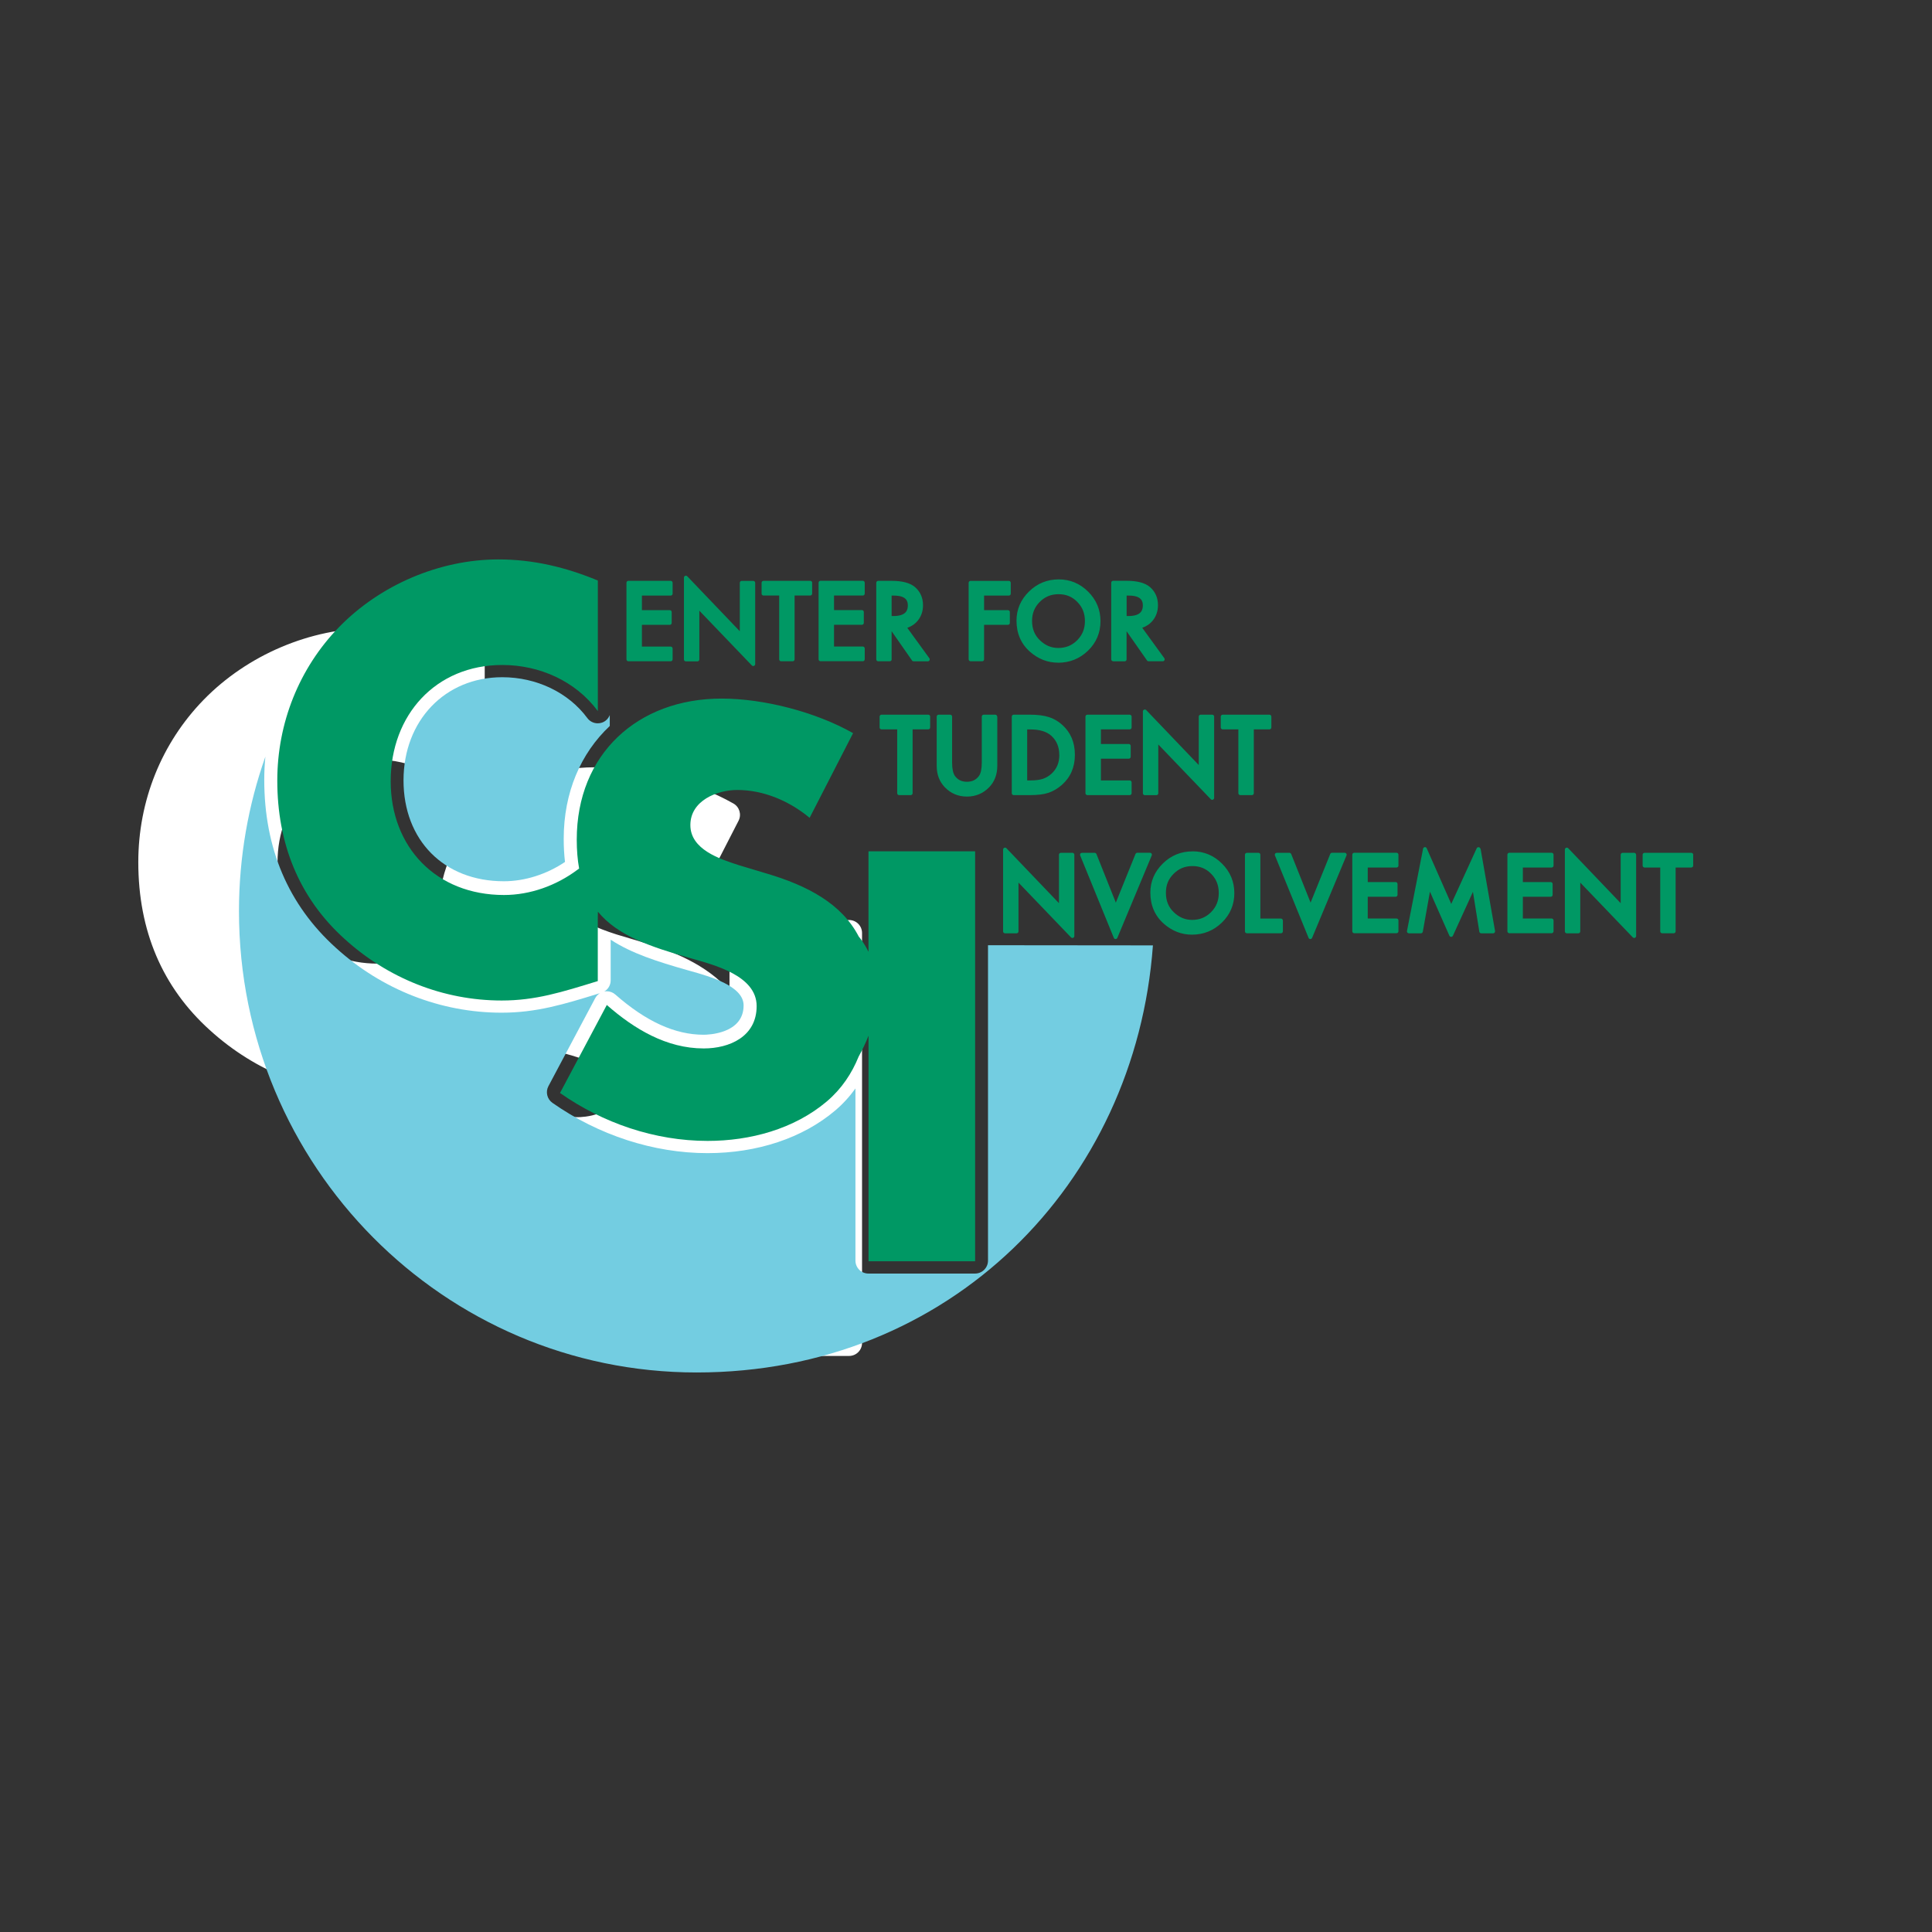 <?xml version="1.0" encoding="UTF-8"?><svg id="Layer_1" xmlns="http://www.w3.org/2000/svg" viewBox="0 0 360 360"><rect x="0" y="0" width="360" height="360" fill="#333333" stroke="none"/><defs><style>.cls-1{fill:#009864;}.cls-2{fill:#fff;}.cls-3{fill:#73cde1;}</style></defs><path class="cls-2" d="M158.21,171.44h-19.86c-1.34,0-2.42,1.08-2.42,2.42v10.74c-4.37-4.95-10.73-7.41-15.87-8.93l-5.18-1.55c-3.69-1.19-7.31-2.58-7.31-5.16s3.66-4.12,6.3-4.12c4.12,0,8.36,1.64,11.95,4.63,.44,.37,.99,.56,1.55,.56,.16,0,.32-.02,.48-.05,.72-.15,1.33-.61,1.67-1.27l8.1-15.78c.59-1.15,.17-2.57-.96-3.21-7.23-4.1-17.32-6.75-25.69-6.75-17.32,0-29.41,11.79-29.41,28.68,0,1.52,.08,2.96,.24,4.31-3.41,2.3-7.49,3.6-11.39,3.6-11.18,0-18.7-7.56-18.7-18.8s7.73-19.22,18.39-19.22c6.4,0,12.33,2.85,15.86,7.61,.46,.63,1.19,.98,1.94,.98,.25,0,.51-.04,.76-.12,.99-.33,1.66-1.25,1.66-2.3v-24.32c0-.98-.59-1.86-1.49-2.23-6.7-2.77-13.06-4.12-19.45-4.12-11.54,0-23.29,4.99-31.44,13.36-7.85,8.07-12.17,18.81-12.17,30.25,0,12.78,4.48,23.31,13.32,31.29,8.58,7.81,19.56,12.11,30.91,12.11,6.51,0,11.61-1.57,18.07-3.56l.23-.07c-.36,.22-.65,.54-.86,.92l-8.72,16.4c-.57,1.08-.25,2.41,.75,3.11,8.61,6.04,18.88,9.37,28.9,9.37,9.29,0,17.74-2.82,23.78-7.94,1.43-1.21,2.69-2.59,3.78-4.11v32.07c0,1.34,1.08,2.42,2.42,2.42h19.86c1.34,0,2.42-1.08,2.42-2.42v-76.39c0-1.34-1.08-2.42-2.42-2.42Zm-43.12,31.26c0,5.32-6.68,5.47-7.44,5.47-5.33,0-10.72-2.45-16.47-7.5-.44-.39-1.01-.6-1.59-.6-.14,0-.29,.01-.43,.04h-.02c.73-.42,1.19-1.21,1.19-2.08v-7.57c3.88,2.55,8.78,4.11,14.17,5.64l.65,.18c3.72,1.05,9.95,2.81,9.95,6.42Z"/><g><g><path class="cls-3" d="M113.62,135.27v-2.03c-.26,.66-.78,1.19-1.48,1.42-.25,.08-.5,.12-.76,.12-.75,0-1.48-.35-1.94-.98-3.53-4.77-9.46-7.61-15.86-7.61-10.65,0-18.39,8.08-18.39,19.22s7.51,18.8,18.7,18.8c3.9,0,7.98-1.3,11.39-3.6-.16-1.35-.24-2.79-.24-4.31,0-8.64,3.17-15.94,8.58-21.02Z"/><path class="cls-3" d="M113.06,184.71c.58,0,1.15,.21,1.59,.6,5.75,5.05,11.14,7.5,16.47,7.5,.76,0,7.44-.15,7.44-5.47,0-3.61-6.23-5.37-9.95-6.42l-.65-.18c-5.39-1.53-10.29-3.09-14.17-5.64v7.57c0,.87-.46,1.66-1.19,2.08h.02c.14-.03,.29-.04,.43-.04Z"/><path class="cls-3" d="M184.1,176.13v58.76c0,1.34-1.08,2.42-2.42,2.42h-19.86c-1.34,0-2.42-1.08-2.42-2.42v-32.07c-1.09,1.52-2.35,2.9-3.78,4.11-6.04,5.12-14.49,7.94-23.78,7.94-10.02,0-20.29-3.33-28.9-9.37-1-.7-1.32-2.04-.75-3.11l8.72-16.4c.2-.38,.5-.69,.86-.92l-.23,.07c-6.46,1.99-11.57,3.56-18.07,3.56-11.35,0-22.33-4.3-30.91-12.11-8.84-7.99-13.32-18.52-13.32-31.29,0-1.45,.07-2.89,.21-4.31-3.18,9-4.92,18.69-4.92,28.8,0,47.48,38.18,85.95,85.28,85.95s81.78-35.08,85.02-79.58l-30.72-.03Z"/></g><path class="cls-1" d="M161.83,158.64v18.72c-.74-1.54-1.52-2.5-1.81-2.84-3.17-6.13-9.55-9.5-17.16-11.75l-5.19-1.56c-3.53-1.14-9.03-2.91-9.03-7.47s4.98-6.54,8.72-6.54c4.98,0,9.76,2.08,13.5,5.19l8.1-15.78c-6.96-3.94-16.61-6.44-24.5-6.44-15.68,0-26.99,10.38-26.99,26.27,0,2,.15,3.78,.44,5.39-.03,.03-.06,.06-.09,.08l-.24,.17c-3.93,2.94-8.8,4.69-13.67,4.69-12.63,0-21.11-8.9-21.11-21.22s8.38-21.64,20.8-21.64c6.94,0,13.66,3,17.8,8.59v-24.33c-6-2.48-12.01-3.93-18.53-3.93-10.97,0-22.05,4.76-29.71,12.63-7.45,7.66-11.49,17.91-11.49,28.57,0,11.59,3.93,21.74,12.52,29.5,8.07,7.35,18.42,11.49,29.29,11.49,6.31,0,11.18-1.55,17.91-3.62v-11.69l.02-1.24c3.66,4.45,9.67,6.51,17.23,8.66,4.36,1.24,12.35,3.22,12.35,8.93s-5.09,7.89-9.86,7.89c-6.95,0-12.98-3.64-18.06-8.1l-8.72,16.4c7.99,5.61,17.65,8.93,27.51,8.93,7.89,0,16.09-2.18,22.22-7.37,2.75-2.34,4.65-5.21,5.92-8.35,.75-1.35,1.36-2.65,1.84-3.89v42.04h19.86v-76.39h-19.86Zm-.7-50.05v2.02c0,.2-.16,.36-.36,.36h-5.36v2.71h5.19c.2,0,.36,.16,.36,.36v2.02c0,.2-.16,.36-.36,.36h-5.19v4.05h5.36c.2,0,.36,.16,.36,.36v2.02c0,.2-.16,.36-.36,.36h-7.88c-.2,0-.36-.16-.36-.36v-14.27c0-.2,.16-.36,.36-.36h7.88c.2,0,.36,.16,.36,.36Zm-9.8,0v2.02c0,.2-.16,.36-.36,.36h-2.91v11.89c0,.2-.16,.36-.36,.36h-2.15c-.2,0-.36-.16-.36-.36v-11.89h-2.92c-.2,0-.36-.16-.36-.36v-2.02c0-.2,.16-.36,.36-.36h8.71c.2,0,.36,.16,.36,.36Zm21.99,24.94v2.02c0,.2-.16,.36-.36,.36h-2.91v11.89c0,.2-.16,.36-.36,.36h-2.15c-.2,0-.36-.16-.36-.36v-11.89h-2.92c-.2,0-.36-.16-.36-.36v-2.02c0-.2,.16-.36,.36-.36h8.71c.2,0,.36,.16,.36,.36Zm40.26-1.22l9.79,10.24v-9.02c0-.2,.16-.36,.36-.36h2.15c.2,0,.36,.16,.36,.36v15.14c0,.15-.09,.28-.23,.34-.04,.02-.09,.03-.13,.03-.1,0-.19-.04-.26-.11l-9.79-10.21v9.09c0,.2-.16,.36-.36,.36h-2.15c-.2,0-.36-.16-.36-.36v-15.24c0-.15,.09-.28,.23-.34,.04-.02,.09-.03,.13-.03,.1,0,.19,.04,.26,.11Zm-16.42-8.82c2.17,0,4.05-.76,5.59-2.26,1.53-1.49,2.31-3.34,2.31-5.48s-.77-3.98-2.3-5.5c-1.52-1.52-3.36-2.29-5.49-2.29s-4.01,.76-5.54,2.27c-1.54,1.51-2.32,3.33-2.32,5.43,0,2.38,.86,4.34,2.55,5.82,1.53,1.33,3.28,2,5.2,2Zm-4.85-7.8c0-1.41,.47-2.57,1.43-3.53,.96-.97,2.11-1.44,3.51-1.44s2.55,.47,3.49,1.44c.96,.97,1.42,2.14,1.42,3.57s-.47,2.59-1.44,3.57c-.97,.97-2.12,1.44-3.53,1.44-1.29,0-2.41-.47-3.4-1.42-1-.95-1.48-2.14-1.48-3.63Zm-11.82,7.18v-14.27c0-.2,.16-.36,.36-.36h7.13c.2,0,.36,.16,.36,.36v2.02c0,.2-.16,.36-.36,.36h-4.61v2.71h4.44c.2,0,.36,.16,.36,.36v2.02c0,.2-.16,.36-.36,.36h-4.44v6.43c0,.2-.16,.36-.36,.36h-2.15c-.2,0-.36-.16-.36-.36Zm24.65,13.05v2.71h5.19c.2,0,.36,.16,.36,.36v2.02c0,.2-.16,.36-.36,.36h-5.19v4.05h5.36c.2,0,.36,.16,.36,.36v2.02c0,.2-.16,.36-.36,.36h-7.88c-.2,0-.36-.16-.36-.36v-14.27c0-.2,.16-.36,.36-.36h7.88c.2,0,.36,.16,.36,.36v2.02c0,.2-.16,.36-.36,.36h-5.36Zm-79.81-27.32v2.02c0,.2-.16,.36-.36,.36h-5.36v2.71h5.19c.2,0,.36,.16,.36,.36v2.02c0,.2-.16,.36-.36,.36h-5.19v4.05h5.36c.2,0,.36,.16,.36,.36v2.02c0,.2-.16,.36-.36,.36h-7.88c-.2,0-.36-.16-.36-.36v-14.27c0-.2,.16-.36,.36-.36h7.88c.2,0,.36,.16,.36,.36Zm15.39,0v15.14c0,.15-.09,.28-.23,.34-.04,.02-.09,.03-.13,.03-.1,0-.19-.04-.26-.11l-9.79-10.21v9.09c0,.2-.16,.36-.36,.36h-2.15c-.2,0-.36-.16-.36-.36v-15.24c0-.15,.09-.28,.23-.34,.04-.02,.09-.03,.13-.03,.1,0,.19,.04,.26,.11l9.79,10.24v-9.02c0-.2,.16-.36,.36-.36h2.15c.2,0,.36,.16,.36,.36Zm66.69,14.63h2.15c.2,0,.36-.16,.36-.36v-5.25l3.81,5.45c.07,.1,.18,.15,.3,.15h2.63c.14,0,.26-.08,.32-.2,.06-.12,.05-.27-.03-.38l-4.11-5.66c.79-.27,1.46-.73,1.98-1.38,.63-.79,.95-1.74,.95-2.83,0-1.4-.51-2.54-1.51-3.4-.9-.76-2.36-1.15-4.32-1.15h-2.52c-.2,0-.36,.16-.36,.36v14.27c0,.2,.16,.36,.36,.36Zm2.52-8.44v-3.81h.41c2.34,0,2.61,1.04,2.61,1.83,0,.85-.28,1.98-2.7,1.98h-.32Zm-43.79,8.08v-5.25l3.81,5.46c.07,.1,.18,.15,.3,.15h2.63c.14,0,.26-.08,.32-.2,.06-.12,.05-.27-.03-.38l-4.11-5.66c.79-.27,1.46-.73,1.98-1.38,.63-.79,.95-1.74,.95-2.83,0-1.4-.51-2.54-1.51-3.4-.9-.76-2.36-1.15-4.32-1.15h-2.52c-.2,0-.36,.16-.36,.36v14.27c0,.2,.16,.36,.36,.36h2.15c.2,0,.36-.16,.36-.36Zm0-8.08v-3.81h.41c2.34,0,2.61,1.04,2.61,1.83,0,.85-.28,1.98-2.7,1.98h-.32Zm109.74,43.35l2.7,15.34c.02,.11-.01,.21-.08,.3-.07,.08-.17,.13-.28,.13h-2.21c-.18,0-.33-.13-.36-.3l-1.19-7.43-3.73,8.18c-.06,.13-.19,.21-.33,.21h0c-.14,0-.27-.09-.33-.22l-3.62-8.2-1.33,7.46c-.03,.17-.18,.3-.36,.3h-2.23c-.11,0-.21-.05-.28-.13s-.1-.19-.08-.3l3-15.34c.03-.16,.16-.27,.31-.29,.01,0,.03,0,.04,0,.14,0,.27,.08,.33,.22l4.57,10.36,4.74-10.36c.06-.13,.19-.21,.33-.21,.02,0,.03,0,.05,0,.16,.02,.28,.14,.31,.3Zm13.6,1.13v2.02c0,.2-.16,.36-.36,.36h-5.36v2.71h5.19c.2,0,.36,.16,.36,.36v2.02c0,.2-.16,.36-.36,.36h-5.19v4.05h5.36c.2,0,.36,.16,.36,.36v2.02c0,.2-.16,.36-.36,.36h-7.88c-.2,0-.36-.16-.36-.36v-14.27c0-.2,.16-.36,.36-.36h7.88c.2,0,.36,.16,.36,.36Zm-28.9,0v2.02c0,.2-.16,.36-.36,.36h-5.36v2.71h5.19c.2,0,.36,.16,.36,.36v2.02c0,.2-.16,.36-.36,.36h-5.19v4.05h5.36c.2,0,.36,.16,.36,.36v2.02c0,.2-.16,.36-.36,.36h-7.88c-.2,0-.36-.16-.36-.36v-14.27c0-.2,.16-.36,.36-.36h7.88c.2,0,.36,.16,.36,.36Zm44.29,0v15.14c0,.15-.09,.28-.23,.34-.04,.02-.09,.03-.13,.03-.1,0-.19-.04-.26-.11l-9.79-10.21v9.09c0,.2-.16,.36-.36,.36h-2.15c-.2,0-.36-.16-.36-.36v-15.24c0-.15,.09-.28,.23-.34,.04-.02,.09-.03,.13-.03,.1,0,.19,.04,.26,.11l9.78,10.24v-9.02c0-.2,.16-.36,.36-.36h2.15c.2,0,.36,.16,.36,.36Zm-119.04-25.74v9.19c0,1.59-.51,2.93-1.51,3.97-1.12,1.15-2.51,1.74-4.14,1.74s-3.02-.58-4.13-1.74c-1-1.04-1.51-2.37-1.51-3.97v-9.19c0-.2,.16-.36,.36-.36h2.15c.2,0,.36,.16,.36,.36v8.59c0,1.14,.18,1.98,.53,2.47,.53,.73,1.26,1.08,2.23,1.08s1.71-.35,2.24-1.08c.35-.48,.53-1.32,.53-2.47v-8.59c0-.2,.16-.36,.36-.36h2.15c.2,0,.36,.16,.36,.36Zm65.1,25.74c0,.06-.02,.13-.05,.18l-6.39,15.31c-.06,.13-.19,.22-.33,.22h0c-.15,0-.28-.09-.33-.23l-6.26-15.34c-.05-.11-.03-.24,.03-.34s.18-.16,.3-.16h2.36c.15,0,.28,.09,.34,.23l3.61,9.05,3.66-9.06c.06-.14,.19-.23,.34-.23h2.36c.2,0,.36,.16,.36,.36Zm64.57,0v2.02c0,.2-.16,.36-.36,.36h-2.91v11.89c0,.2-.16,.36-.36,.36h-2.15c-.2,0-.36-.16-.36-.36v-11.89h-2.92c-.2,0-.36-.16-.36-.36v-2.02c0-.2,.16-.36,.36-.36h8.71c.2,0,.36,.16,.36,.36Zm-100.91,.18l-6.39,15.31c-.06,.13-.19,.22-.33,.22h0c-.15,0-.28-.09-.33-.23l-6.26-15.34c-.05-.11-.03-.24,.03-.34s.18-.16,.3-.16h2.36c.15,0,.28,.09,.34,.23l3.61,9.05,3.66-9.06c.06-.14,.19-.23,.34-.23h2.36c.2,0,.36,.16,.36,.36,0,.06-.02,.13-.05,.18Zm-19.2-25.84c-.86-.29-2.04-.44-3.51-.44h-2.99c-.2,0-.36,.16-.36,.36v14.27c0,.2,.16,.36,.36,.36h2.96c1.48,0,2.65-.14,3.47-.42,.88-.28,1.74-.78,2.55-1.49,1.61-1.42,2.42-3.3,2.42-5.6s-.78-4.16-2.33-5.56c-.76-.7-1.63-1.2-2.57-1.49Zm2,7.06c0,1.46-.48,2.61-1.47,3.51-.48,.43-1.02,.75-1.61,.95-.6,.19-1.37,.29-2.3,.29h-.61v-9.5h.61c1.73,0,3.05,.41,3.92,1.21,.98,.91,1.45,2.07,1.45,3.54Zm41.66,30.85v2.02c0,.2-.16,.36-.36,.36h-6.35c-.2,0-.36-.16-.36-.36v-14.27c0-.2,.16-.36,.36-.36h2.15c.2,0,.36,.16,.36,.36v11.89h3.83c.2,0,.36,.16,.36,.36Zm-38.86-12.25v15.14c0,.15-.09,.28-.23,.34-.04,.02-.09,.03-.13,.03-.1,0-.19-.04-.26-.11l-9.79-10.21v9.09c0,.2-.16,.36-.36,.36h-2.15c-.2,0-.36-.16-.36-.36v-15.24c0-.15,.09-.28,.23-.34,.04-.02,.09-.03,.13-.03,.1,0,.19,.04,.26,.11l9.79,10.24v-9.02c0-.2,.16-.36,.36-.36h2.15c.2,0,.36,.16,.36,.36Zm22.02-.63c-2.15,0-4.01,.76-5.54,2.27-1.54,1.51-2.32,3.33-2.32,5.43,0,2.38,.86,4.34,2.55,5.82,1.53,1.33,3.28,2,5.2,2,2.17,0,4.05-.76,5.59-2.26,1.53-1.49,2.31-3.34,2.31-5.48s-.77-3.98-2.3-5.5c-1.52-1.52-3.36-2.29-5.49-2.29Zm4.89,7.76c0,1.42-.47,2.59-1.44,3.57-.97,.97-2.12,1.44-3.53,1.44-1.29,0-2.41-.47-3.4-1.42-1-.95-1.48-2.14-1.48-3.63s.47-2.57,1.43-3.53c.96-.97,2.11-1.45,3.51-1.45s2.55,.47,3.49,1.44c.96,.97,1.42,2.14,1.42,3.57Zm6.16-18.24h-2.15c-.2,0-.36-.16-.36-.36v-11.89h-2.92c-.2,0-.36-.16-.36-.36v-2.02c0-.2,.16-.36,.36-.36h8.71c.2,0,.36,.16,.36,.36v2.02c0,.2-.16,.36-.36,.36h-2.91v11.89c0,.2-.16,.36-.36,.36Z"/></g></svg>